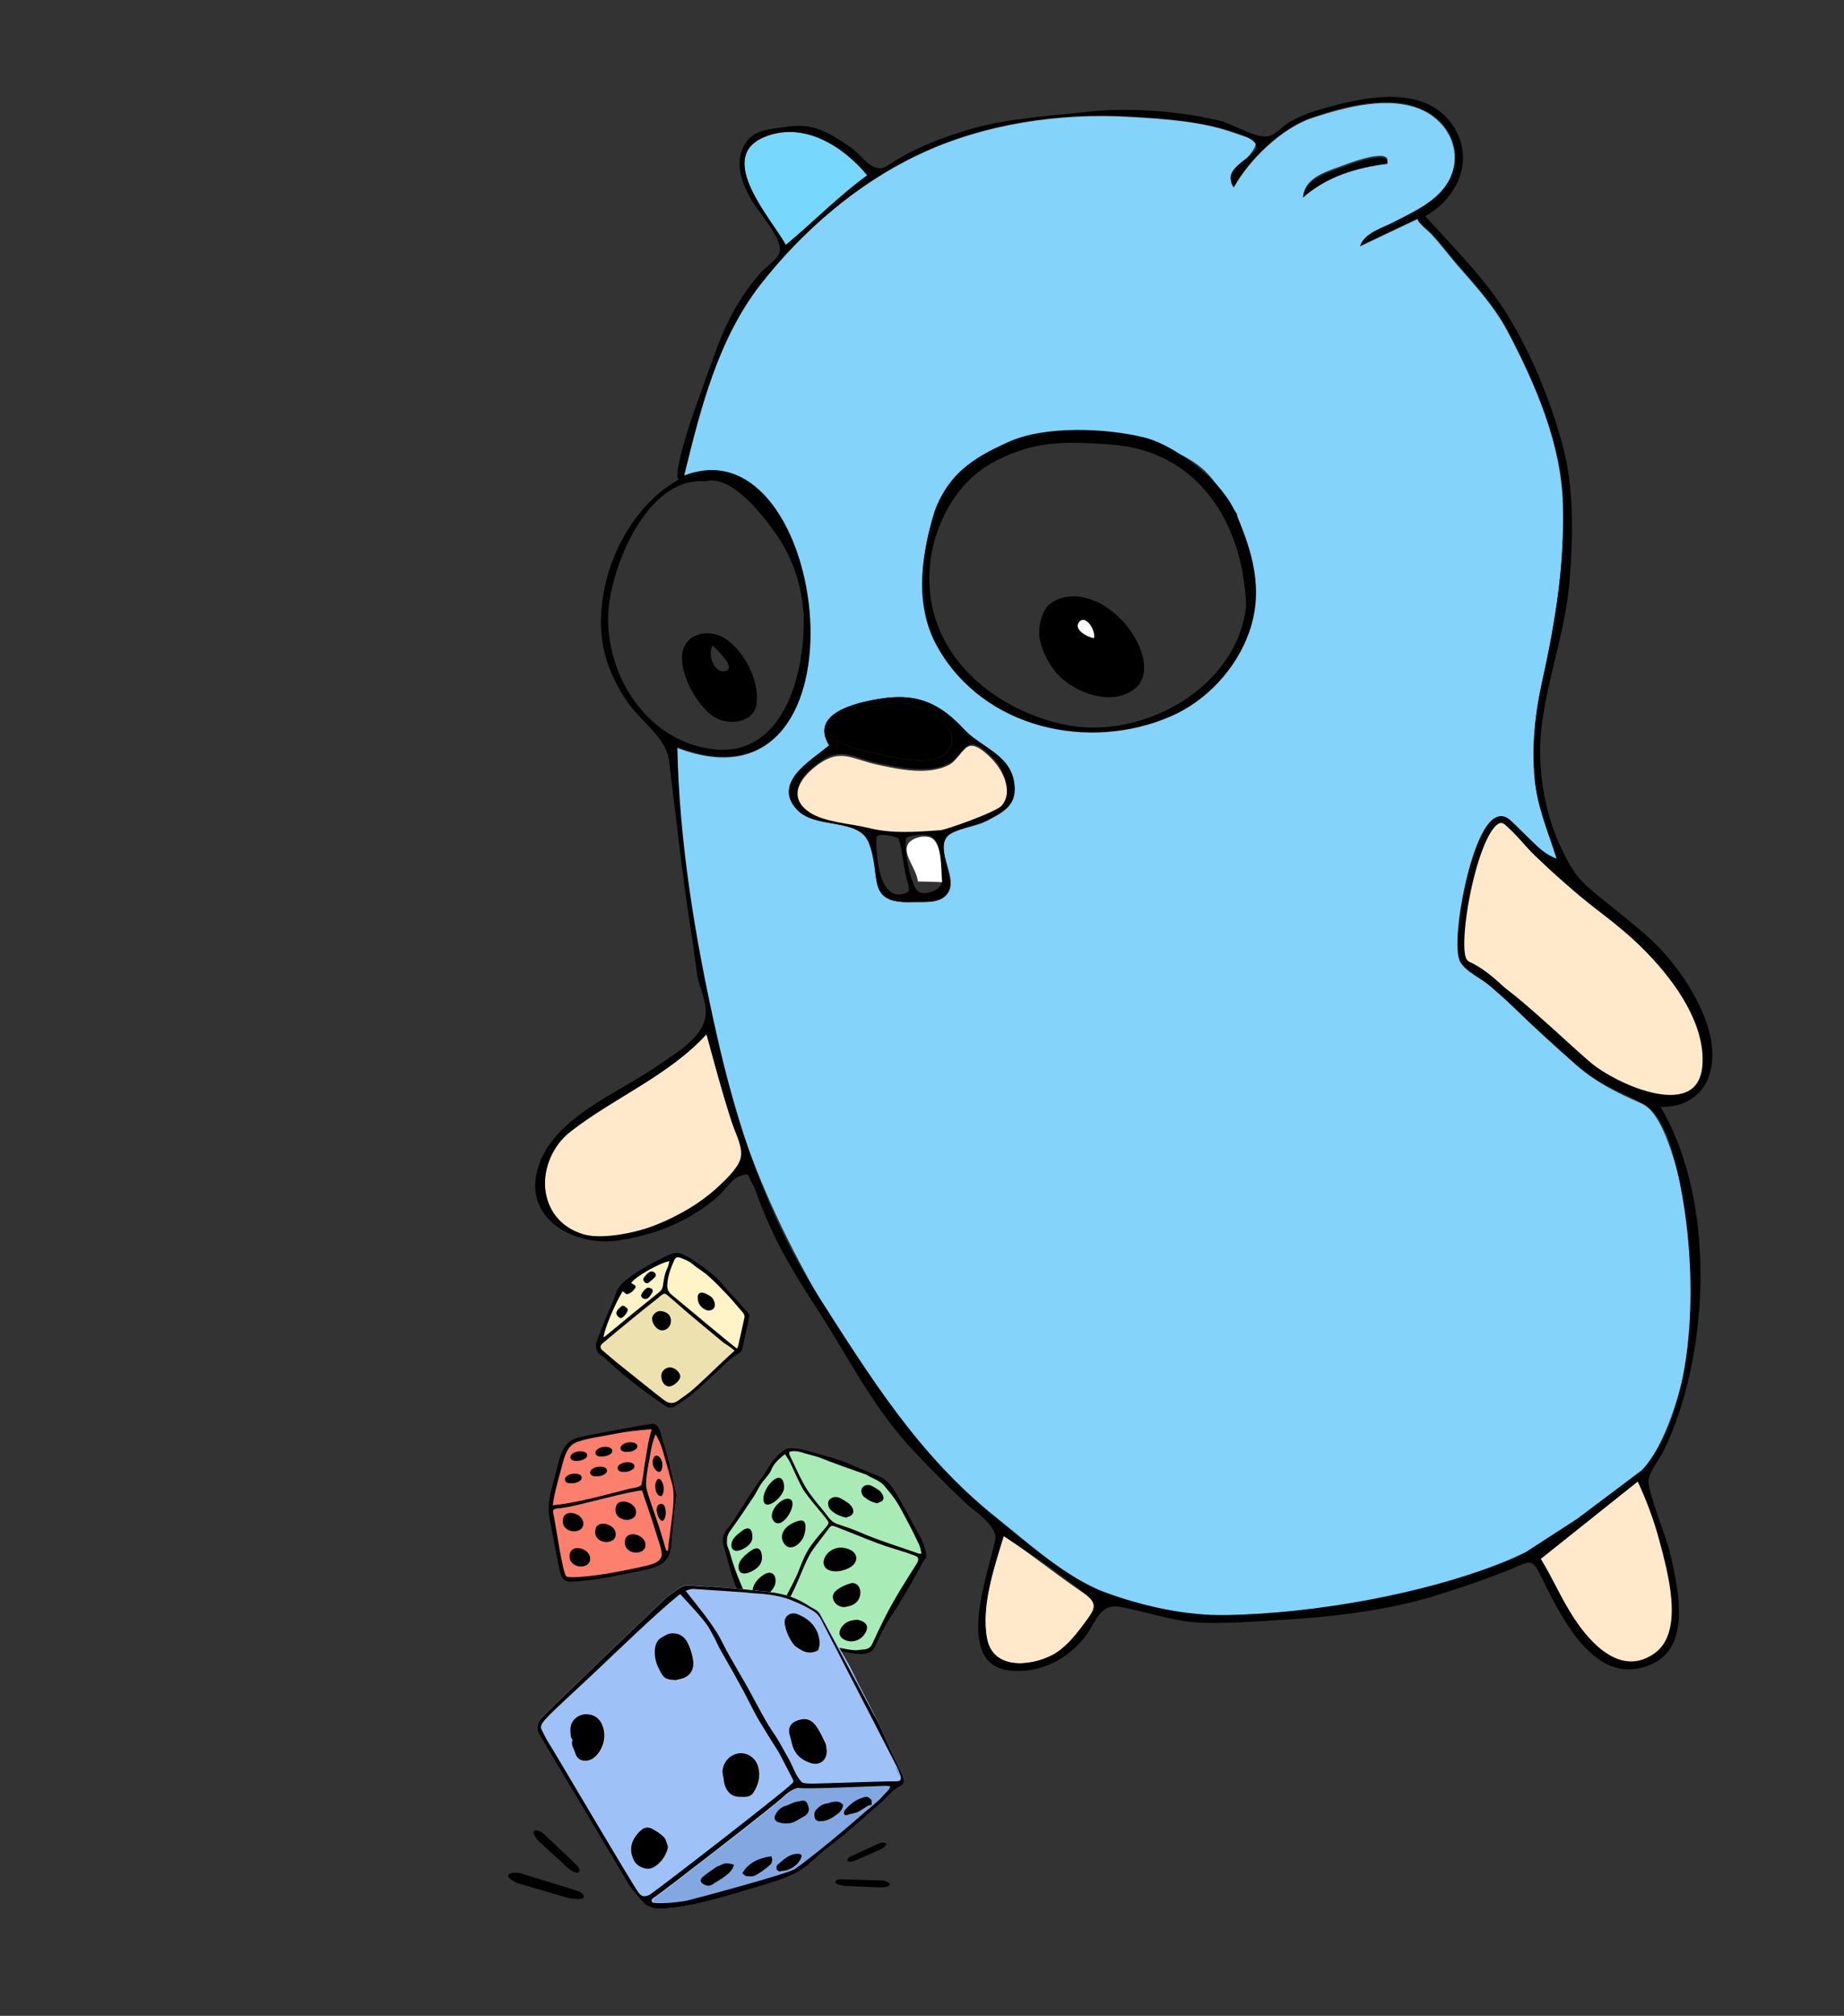 <?xml version="1.0" encoding="utf-8"?>
<!-- Generator: Adobe Illustrator 21.1.0, SVG Export Plug-In . SVG Version: 6.00 Build 0)  -->
<svg version="1.1" id="Layer_1" xmlns="http://www.w3.org/2000/svg" xmlns:xlink="http://www.w3.org/1999/xlink" x="0px" y="0px"
	 viewBox="0 0 1080.8 1181" style="enable-background:new 0 0 1080.8 1181;" xml:space="preserve">
<rect x="0" y="0" width="1080.8" height="1181" fill="#333333" stroke="none"/>
<style type="text/css">
	.st0{fill:#83D3FB;}
	.st1{fill:#FFE9CA;}
	.st2{fill:#78D7FC;}
	.st3{fill:#FFFFFF;}
	.st4{fill:#F4F4F4;}
	.st5{fill:#FFE9CA;stroke:#000000;stroke-width:4;stroke-miterlimit:10;}
	.st6{fill:#A8EBB7;}
	.st7{fill:#FD7F6E;}
	.st8{fill:#EDE1AF;}
	.st9{fill:#FEF4C8;}
	.st10{fill:#9EC2F8;}
	.st11{fill:#83A8E1;}
</style>
<path class="st0" d="M959.9,867c5.1,11.3,9.5,22.7,12.7,34.6c4.5,17,15,53-2.7,65.9c-19.4,14-37.3-5-47.6-20.9
	c-7.1-11-12.3-23.2-19.2-34.3 M894.2,909.8c-35,16.4-64.9,24-86,27.9c-4.2,0.7-25.4,5-68.8,9.3c-11.1,1.1-21.1,0.6-34.6-0.1
	c-13.6-0.6-25.9-4.3-39.2-7.4c-10.3-2.4-21.6-4.7-30.2-10.7c-12-8.3-23.7-15.8-35.4-24.5c-46.7-34.5-79.5-77.1-109.5-126.4
	c-29.1-47.9-52.2-96.2-66.2-150.9c-15.6-60.9-26.4-126-27.6-188.9c116.7,44.9,89.6-192.1,4-159.1c9.7-39.1,19.8-79.9,45-112.3
	c24.5-31.3,56.6-59,92.6-76C576.5,72.6,621,66,663.2,68.6c20,1.2,41.2,2.5,60.2,9.3c12.3,4.4,16.7,3.7,7.9,14.2
	c-4,4.7-13.6,10.9-8.2,17.8c9-16.2,28.2-34.9,46.1-40.8c19.4-6.4,45.7-13.5,65-4.3c18.1,8.8,24.6,30.1,11.6,46.3
	c-7.2,9-18.7,14.1-28.7,19.3c-6.8,3.5-17.3,6.3-20,14c11.2-5.4,22.5-10.7,33.7-16c0,2,6.4,7,8.3,9c5.2,5.7,9.9,11.9,14.9,17.8
	c10.9,12.5,21.7,24.1,29.5,38.8c16.4,31,31.5,65.9,32.5,101.3c1,35.7-4.3,69.3-12.1,103.9c-4,18.1-6.1,36-4.7,54.4
	c1.3,17.9,7.9,32.9,13.2,49.7C900,499.2,892.6,484,881,480c2.2,13.4,22.2,23.3,32,31.3c13.8,11.2,27.5,22.3,41,33.8
	c20.7,17.8,47,48.3,45.8,77.8c-1.6,38.5-54.1,14.2-69.3,1c-11.9-10.4-24.7-20.3-35.6-31.7c-9.5-10-27.4-25.1-38.4-30.1
	c6.9,7.6,22.7,20.2,31.2,28.6c11.3,11,22.9,21.5,34.7,32c12.6,11.1,23.1,16.4,38.1,23.1c3.7,1.7,11.6,3.6,20.8,34.1
	c16.5,54.5,9.6,105.2,9.6,105.2c-5.4,32-15.3,62.1-28.6,76.4C943.4,881.7,917,893.6,894.2,909.8z M725.1,301.1
	c-6.8-8.7-12.1-19.5-20.5-26.7c-8.6-7.3-21.2-12.5-32.1-15.3c-21.3-5.6-50.7-10.5-71.3-2c-21.3,8.8-46.7,19.7-53.9,44
	c-7.3,25-10.9,53.2,2.5,76.9c26.5,47.2,86.5,60.7,134.1,41.6c21.4-8.6,39.2-26.5,47.6-48.1C741.5,345.7,725.3,326.2,725.1,301.1z
	 M486,436.7c-10.9,9.1-33.1,21-19,37.3c10.5,12.1,36.3,4.8,42.2,19.5c7.8,19.4-2.2,35.8,25,35c7.4-0.3,18.7,1.4,22.3-6.9
	c3.8-9-8-23.6-1.3-31.5c3.7-4.3,16.6-5.8,22.2-8.7c8.4-4.3,17.4-8.3,17.3-19.1c-0.2-19.7-19.1-23.6-29.6-34.9
	c-12.9-14-25.8-21-45.8-18.5C507,410.4,473.2,416.2,486,436.7z M813.1,95c2.3-8.5-21.2,0.1-24,1.2c-9.4,3.7-23.9,6.7-25.3,18.6
	C777.4,102.4,795.1,97.1,813.1,95z"/>
<path class="st1" d="M414.1,605.9c4.7,17,9.1,34,14.6,50.8c2,6,6.9,14.5,5.8,20.9c-1,5.8-8.3,12.7-12.3,16.6
	c-10.4,10.2-24.6,18.2-38.1,23.6c-11,4.5-30.8,9-42.3,5.4c-27.4-8.4-29-42.8-8.9-59.1C358.6,643.2,391.4,630.7,414.1,605.9z"/>
<path class="st1" d="M588.3,899.9c15.9,10.4,30.5,22.5,46.4,33.1c8.5,5.7,8.2,7.9,2.5,16c-5.1,7.3-12,16-19.9,20.4
	c-12.2,6.6-34,8.9-38.3-7C573.8,943.3,582.7,918.1,588.3,899.9z"/>
<path class="st2" d="M460.6,143.5c-8.5-15.3-41.3-51-12.9-63.1c22.9-9.8,46.3,5,60.6,22.3C490.9,115.4,477.1,129.8,460.6,143.5z"/>
<path d="M725,302.1c8.8,20.9,16,43.4,7.1,68.4c-7.6,21.5-25.1,40.2-45.9,49.2c-47.8,20.8-109.8,7.3-136.7-40.6
	c-13.1-23.1-10-50.6-3-75c7.2-25.3,23-35.6,45.1-45.4c21.2-9.4,56.5-7.9,78.7-2.5c11.6,2.8,24.9,11.5,34.1,19.4
	C712.9,282.7,720.8,292,725,302.1z M730.4,355.2c-1.6-48.4-28-91.4-79.8-94.8c-12.2-0.8-24.7-1.7-36.8-0.1
	c-11.2,1.4-22.5,5.4-32.5,11c-19.9,11.1-32.3,33.3-35.7,55.4c-7.4,50.2,30.7,86.7,76.3,97.4C667.6,434.9,724.9,404,730.4,355.2z"/>
<path d="M486,436.7c-12.4-19.7,18.9-25.6,30.9-27.5c21.1-3.3,34.5,3.3,48.2,18.1c10.4,11.2,29.4,15.2,29.6,34.9
	c0.1,10.3-7.3,13.6-15.4,18.1c-6.3,3.5-20.3,5.2-24.2,9.8c-5.9,6.7,3.3,22.1,1.5,29.8c-2.5,10.3-14,8.3-22.5,8.6
	c-27.4,0.9-17.1-15.6-25-35c-5.8-14.1-29.8-8.1-40.8-18C451.3,459.7,474.8,445.9,486,436.7z M551.2,485.4c3.1-0.5,30.8-10.2,34-13.1
	c8.7-7.9,3.9-21-3.5-28.5c-2.6-2.7-8.9-8.7-13.1-7.6c-3.6,1-7.3,7.7-10.8,10.1c-11.5,7.6-30.6,3.4-43.1,0.8
	c-13.5-2.8-21.4-9.8-33.4-1.3c-9.4,6.6-20.7,17-8.3,27.8c8.2,7.1,23.5,7.2,33.6,9.8C521.7,487.2,535.6,486.4,551.2,485.4z
	 M532.8,412.3c-11.9-1.2-31.2,1.1-39.4,10.9c-10.9,13.2,9.6,15.8,19.6,18.2c10,2.4,35.8,8.7,43-1.8
	C564.9,426.4,542.6,414.6,532.8,412.3z M552.2,516c-0.8-6.1,0.2-22.6-6.3-25.9c-4.2-2.1-14-0.6-14.8,1.1c-1.3,4.6,1.5,20,3.4,24.1
	c1.5,3.3,1.9,9,9,7.8C547.7,522.3,552,520.1,552.2,516z M513.7,490.7c-0.5,7.5,0.9,39.3,17.4,32.4c3-1.2,1.3-4.2-0.1-9.8
	c-1.2-4.5-3-21.4-4.8-22.3C522.9,489.3,513.9,488,513.7,490.7z"/>
<path d="M813.1,96c-18,2.2-35.6,7.5-49.4,19.8c1.4-11.9,15.9-14.8,25.3-18.6C791.9,96,815.3,87.5,813.1,96z"/>
<path d="M443.6,411.1c-0.8,13.1-17.6,14.4-26,8.3c-9.3-6.6-19.4-24.7-17.7-36.5c1.9-13,17.4-14.9,26.6-7.8
	C436.9,383.1,444.5,398.1,443.6,411.1z M417.9,378.2c-3.7,4.6,0.7,16.7,7.2,14.9C432,391.3,420.1,380.9,417.9,378.2z"/>
<path class="st1" d="M551.2,486.4c-14.6,1-28.1,2.2-42.4-1.4c-10.1-2.5-25.7-3.2-34.5-9.2c-13.5-9.3-4.4-20.9,5.1-27.8
	c13.5-9.8,19.8-3.2,35.2,0.1c12.5,2.7,29.3,6.3,41.5,0.1c4.7-2.4,7.5-8.8,11.3-10.8c4.2-2.1,10.1,3.5,12.8,6.1
	c6.9,6.4,14.2,19.8,7,28.4C583.9,475.8,554.3,486.2,551.2,486.4z"/>
<path d="M532.8,412.3c10.1,2.3,31.8,14,23.1,27.2c-6.9,10.6-33.2,4.2-43,1.8c-9.8-2.3-30.7-5-19.6-18.2
	C501.6,413.5,520.8,411.1,532.8,412.3z"/>
<path class="st3" d="M538,516.4c-0.9-7.6-8.7-15.4-6.1-21.3c1.8-4.2,9.9-6.3,14-4.2c6.7,3.7,5.5,19.5,6.3,25.9"/>
<path d="M617.6,352.3c8.3-4.4,16.2-3.4,24.4-0.1c6.6,2.7,12.9,8,17.5,13.3c8.9,10.4,18.1,30.7,3.3,39.6
	c-13.8,8.4-35.5-0.2-44.7-12.2c-4.1-5.2-7.9-12.9-8.9-19.5C608.7,369.2,609.3,356.8,617.6,352.3z M641.2,373.8
	c1.1-3.6-4.6-14-8.6-9.5C628.7,368.9,637.8,373.6,641.2,373.8z"/>
<path class="st4" d="M452.1,956.1c2.5,1.4,28.9,7.9,44.3,10.6c6.3,1.2,7,0.3,9.5,0.2c2.3-0.1,4.1-0.8,5.2-2.8
	c0.8-1.5,5.4-12.2,11.6-23.4c6.7-12,15-24.3,15.3-25.2c0.6-2,0.3-2.8-1.7-3.6c-1.5-0.6-3.1-1.1-4.7-1.7c-5.7-1.9-11.4-3.4-16.9-5.5
	c-8.3-3.1-16.3-6.5-24.6-9.7c-2.5-0.9-2.9-0.9-4.4,1.2c-1.5,1.9-2.9,3.9-4.4,5.8c-2.6,3.5-5.4,6.8-7.2,10.4c-3,5.8-5.2,12.1-8,18
	c-2.5,5.4-5.3,10.6-8.1,15.8C456.3,949.6,454.2,952.6,452.1,956.1z"/>
<path class="st3" d="M641.2,373.8c-3.2-0.2-12.5-4.9-8.6-9.5C636.7,359.8,642.4,370,641.2,373.8z"/>
<path class="st1" d="M962.2,865c3.5,8.6,10.4,31.6,11.9,37.3c5,18.1,16.3,56.3-2.8,69.9c-21,14.8-40.4-5.4-51.5-22.3
	c-8.9-13.5-11.1-19.3-20.8-36.5c-0.9-1.9,3.7-7.1,18.3-16.5C939.9,880.3,952.5,871.9,962.2,865z"/>
<path class="st5" d="M883.5,481.7c7.1,6.2,12.2,13,17.2,17.8c1.5,1.4,6.1,5.9,12.4,11.6c22.9,20.5,25.3,20.4,41,33.8
	c20.7,17.8,47,48.3,45.8,77.8c-1.6,38.5-54.1,14.2-69.3,1c-8.6-7.5-12.8-11.4-21.6-19.4c-7.6-6.8-11.4-10.1-13.9-12.3
	c-23.7-20.7-32.2-22-37.1-28.8C850.7,553.5,867.4,467.6,883.5,481.7z"/>
<path d="M835.4,126.7c17.1,19,35.7,37.1,49,59.2c13.8,22.9,24.1,48.3,31.2,74c7.2,26,6.5,54.3,4.3,80.9c-2.3,27.8-12,53.9-15.9,81.3
	c-3.6,24.7,0.4,52.6,11.2,75c5.4,11.2,8.6,16.9,18,24.8c11.5,9.6,23.7,18.7,34.7,28.8c15.2,14.1,30.8,37.3,34.8,57.6
	c4.2,22-5.6,40.5-29.4,40.2c29.7,50.4,28.8,126.5,10.3,180.7c-2.5,7.4-5.5,14.8-9.1,21.8c-2.6,5.2-7.7,10.7-8.3,16.5
	c-0.7,5.7,10.9,34.5,12.6,42c5.3,23.4,14.5,62.1-19.2,68.1c-28.5,5.1-46.6-34.4-56.7-54.7c-5.2-10.5-6.5-8-16.8-3.8
	c-15.1,6.1-31,11.5-46.6,16.3c-28.8,8.6-61,12.1-90.9,13.8c-14.6,0.9-29.5,2-44.1,1.5c-16.7-0.6-31.8-6.4-48.1-9.3
	c-12.5-2.3-14.3,10.3-21.5,18.9c-10.5,12.4-25.6,19.9-42.2,18.5c-34.4-2.8-13.3-57-9.3-77.1c1-8.2-13.5-17.4-16.9-20.6
	c-11.8-11.3-23.5-22.8-34.4-34.8c-21.5-23.9-35.5-52.1-52.9-79c-9.1-14.1-17.8-27.8-25.1-42.8c-3.1-6.4-5.9-12.9-8.5-19.5
	c-1.6-3.7-2.6-8.2-4.7-11.7c-3.2-5.2-1.1-6.4-7.4-4.2c-4.4,1.5-8.6,8-11.8,11c-4.5,4.3-9.7,7.9-14.9,11.1
	c-13.9,8.5-28.3,13-44.3,15.5c-24.3,3.9-55.4-11.5-47.6-41.1c8-30.6,47.7-45.1,71.1-61.6c10.7-7.6,28.1-16.7,27.7-32.1
	c-0.2-6.6-4-14.2-5.1-20.9c-1.2-8.5-2.2-17.1-3.6-25.5c-5.2-33.3-8.7-66.6-12.9-100.1c-1.7-13.2-16.3-22.5-24.1-33.8
	c-9.8-14.3-15.6-28.9-15.8-46.5c-0.2-33.3,18.2-70.4,48.3-85.6c-8.7,8.7,1.5-24.4,4.5-33.2c4.5-12.8,9-25.6,13.7-38.5
	c4.2-11.4,8.9-22.4,15.6-32.7c3.4-5.3,7.2-10.4,11.4-15.2c2.8-3.2,10.3-8,11.3-12.4c1.7-7.8-12.6-23.5-16.4-30
	c-5.7-9.9-10.5-22-4.1-32.9c5.3-8.9,14.3-8.7,23.5-10.2c16.4-2.7,25.2,2.8,38.7,12c4.3,2.9,8.5,8.9,12.7,11
	c6.1,3.2,8.7-0.6,14.7-4.1c11.2-6.6,23-11.4,35.3-15.4c24.7-8.3,49.4-9.5,75-12.3c25.2-2.8,53.4-0.7,78.1,5
	c8.1,1.9,21.9,11,29.5,9.1c3.6-0.9,8.4-6.2,12-8.3c6-3.5,12.2-5.7,18.9-7.6c22.3-6.5,55.9-14.2,73.6,5.8
	C865.4,89.1,857,114.3,835.4,126.7z M903.1,913.3c6.9,11.2,12,23.3,19.2,34.3c10.2,15.8,28.2,34.9,47.6,20.9
	c17.8-12.8,7.2-48.7,2.7-65.9c-3.2-11.9-7.5-23.5-12.7-34.6 M962.5,861.2c0.3-0.4,0.8-0.9,1.1-1.2c3.3-3.8,6.2-8.1,8.8-12.7
	c23.3-41.8,22.4-116.5,9.1-167.7c-3-11.5-8-27.8-19.2-33.5c-14.1-7.2-25.3-10.8-37.8-21.8c-11.8-10.4-23.5-20.9-34.8-31.9
	c-6.3-6.1-12.6-12.1-19.7-17.5c-5.1-4-11.2-6.8-13.6-13c12.8,2.8,27.8,18.8,36.9,28.3c11,11.5,23.4,21.3,35.4,31.9
	c15,13.3,69.5,40.5,71.1,0.5c1.1-28.3-23.7-58.7-43.7-76.1c-13.4-11.5-27.1-22.8-41-33.9c-10.2-8.2-27.2-22.7-34.1-32.9
	c11.6,4.1,18.9,19.2,31.5,23.4c-5-15.8-11.5-30.1-12.9-46.8c-1.6-18.5-0.1-36.6,3.8-54.7c7.9-35.7,13.8-69.9,12.8-106.7
	c-0.9-34.6-15.6-68.3-31.2-98.8c-7.8-15-18-26.9-29.1-39.5c-5.7-6.4-10.9-13.4-16.6-19.7c-2.1-2.4-8.3-6.5-8.3-9
	c-11.2,5.4-22.5,10.7-33.7,16c2.6-7.6,13.1-10.4,20-14c10-5.2,21.4-10.3,28.7-19.3c13-16.1,6.7-37.5-11.6-46.3
	c-19.4-9.3-45.7-2.2-65,4.3c-17.8,5.9-37.2,24.4-46.1,40.8c-11.7-15,31.9-20.5,2.9-31c-20-7.3-41.6-8.9-62.7-10.2
	c-42.2-2.6-86.7,4.1-124.9,22.1c-35.9,17-68.2,44.8-92.6,76c-25.3,32.4-35.4,73.2-45,112.3c85.5-33.2,112.7,203.9-4,159.1
	c1.1,56.1,10.6,113.1,22.9,167.7c11.8,52.8,29.3,106.5,58.7,152.3c31.1,48.5,59.2,94.4,104.7,130.9c19,15.2,41.8,35.9,64.4,44.3
	c22.1,8.1,47.6,13.8,71.3,13.3c53.1-1,115.5-12.8,158.9-29.7c6-2.3,11.5-4.7,16.6-7.3l29.8-19.3L962.5,861.2z M413.2,282
	c-34.7-2.9-56.7,53.1-56.8,80.2c-0.1,36.5,24.7,72.8,62.2,76.8c39.8,4.3,52.7-42.5,52.5-75.1c-0.1-17.5-5.7-35.9-15.8-50.4
	C447.8,302.8,429,277.6,413.2,282z M414.1,605.9c-22.1,24.2-53.7,37-79.4,56.8c-20.9,16.1-22,51.6,7.1,60.4
	c10.4,3.2,29.8-0.7,40-4.4c13.6-4.9,28.3-13.3,38.8-23.1c4.3-4,11.8-10.8,13.4-16.7c1.7-6.3-2.4-13.6-4.4-19.6
	C423.7,641.6,419,623.7,414.1,605.9z M588.3,899.9c-5.5,18-13.3,40.9-9.8,59.9c3.3,18.2,24.9,17,38.7,9.6
	c7.3-3.9,13.8-12.1,18.6-18.7c5.3-7.1,8.1-10.5,0.9-16.3C621.6,922.2,604.6,910.6,588.3,899.9z M460.6,143.5
	c16.5-13.7,30.3-28.1,47.7-40.8c-14.3-17.3-37.7-32-60.6-22.3C419.3,92.4,452.1,128.1,460.6,143.5z"/>
<g>
	<path class="st6" d="M542.5,913.1c-1.3,1.9-2.4,3.1-3.1,4.7c-2.3,4.9-14.3,25.2-16.8,28.8c-1.9,2.7-3.4,5.7-5.1,8.7
		c-1.5,2.9-2.9,5.9-4.2,8.8c-1.7,4-5,5.1-8.9,5c-2,0-14.2-1.9-24.1-4c-12.8-2.7-24.2-5.8-27-6.5c-1.2-0.3-4.8-1.3-6.1-1.7
		c-5-1.8-6.8-6.9-15-27c-2.9-7.2-4.6-14.9-6.8-22.3c-1.2-4.1-1.2-7.6,1.7-11.1c2.8-3.4,5.2-7.3,7.6-11c2.5-3.9,4.8-7.7,7.3-11.4
		c1.9-3,4.2-5.9,6.1-8.7c0.7-1.1,1.5-2.3,2.2-3.6c2.6-4.6,6-8.6,10.5-11.4c1.5-0.8,3.6-0.8,5.4-0.6c2,0,4,0.5,6.1,1.1
		c9.5,2.8,19.2,4.7,28.2,9c4.5,2.1,9.2,3.7,13.8,5.6c4.6,1.8,7.7,5.2,10.1,9.3c4.9,8.5,9.7,17.1,14.4,25.9
		C540.9,904.6,542.3,909.2,542.5,913.1z"/>
	<path d="M543,912.5c-1.4,1.9-2.4,3.2-3.2,4.8c-2.3,4.9-14.4,25.5-17,29.1c-2,2.7-3.5,5.8-5.2,8.8c-1.5,2.9-2.9,5.9-4.3,8.9
		c-1.7,4.1-5.1,5.2-9,5.1c-2.1,0-14.3-1.9-24.4-4c-13-2.7-24.5-5.9-27.3-6.6c-1.2-0.3-4.8-1.3-6.1-1.7c-5.1-1.9-6.9-7-15.1-27.3
		c-2.9-7.2-4.7-15-6.9-22.6c-1.2-4.1-1.2-7.6,1.7-11.2c2.9-3.5,5.3-7.4,7.7-11.1c2.6-3.9,4.8-7.8,7.4-11.6c2-3,4.2-5.9,6.2-8.8
		c0.8-1.2,1.5-2.3,2.3-3.6c2.6-4.6,6-8.7,10.6-11.5c1.5-0.8,3.7-0.8,5.4-0.6c2.1,0,4.1,0.5,6.1,1.1c9.6,2.8,19.4,4.8,28.5,9.1
		c4.5,2.1,9.3,3.7,14,5.7c4.7,1.9,7.8,5.3,10.2,9.4c5,8.6,9.8,17.3,14.6,26.2C541.4,903.9,542.8,908.5,543,912.5z M452,955.6
		c2.5,1.4,28.9,7.9,44.3,10.6c6.3,1.2,7,0.3,9.5,0.2c2.3-0.1,4.1-0.8,5.2-2.8c0.8-1.5,5.4-12.2,11.6-23.4c6.7-12,15-24.3,15.3-25.2
		c0.6-2,0.3-2.8-1.7-3.6c-1.5-0.6-3.1-1.1-4.7-1.7c-5.7-1.9-11.4-3.4-16.9-5.5c-8.3-3.1-16.3-6.5-24.6-9.7c-2.5-0.9-2.9-0.9-4.4,1.2
		c-1.5,1.9-2.9,3.9-4.4,5.8c-2.6,3.5-5.4,6.8-7.2,10.4c-3,5.8-5.2,12.1-8,18c-2.5,5.4-5.3,10.6-8.1,15.8
		C456.2,949.1,454.1,952.1,452,955.6z M427.6,909.1c0.4,1.3,2,7.8,5.7,16.7c4.6,11.4,11.7,25.6,14.1,28.3c0.3,0.3,0.7,0.5,1.2,0.9
		c2.4-1.3,3.1-3.5,4.2-5.2c2.7-4.6,5.9-9,7.6-14.2c0.2-0.6,0.8-1.2,1.1-1.7c2.3-4.6,4.9-9.1,6.7-13.8c2-5.1,3.9-10,7-14.4
		c2.7-3.8,5.7-7.2,8.7-10.7c2.1-2.6,2.3-2.7,0.3-5.3c-3.1-4-6.4-7.7-9.6-11.8c-1.7-2.2-3.6-4.5-4.8-7c-2.5-4.7-4.6-9.8-6.9-14.5
		c-0.7-1.5-1.8-2.8-2.8-4.5c-3.6,2.9-6.6,5.4-8.1,9.4c-0.6,1.5-1.7,2.8-2.7,4c-1.1,1.4-2.2,2.6-3.3,4.2c-1.5,2.3-2.6,4.8-4.1,7.1
		c-4.7,7.1-9.5,14.2-14.5,21.1c-0.8,1.3-1.5,3.3-1.3,5.8C425.9,905.6,426.8,906.6,427.6,909.1z M507.9,864
		c-12.2-4.3-21.5-7.6-26.8-9.8c-3.9-1.5-8-2.2-11.9-3.5c-2.2-0.6-4.2-0.8-6.6-0.1c0,0.6,0,1.2,0.1,1.6c2.7,5.6,5.2,11.4,8.2,16.9
		c1.6,3,3.4,5.6,5.4,8.2c3,4,6.4,7.7,9.4,11.8c1.3,1.6,2.6,2.8,4.6,3.6c4.2,1.5,8.6,2.8,12.7,4.6c11.6,5.1,23.7,8.7,35.5,12.9
		c0.3,0.2,0.6,0,1.6,0c-0.5-2.1-0.7-3.8-1.4-5.3c-2.5-5.3-5.2-10.7-8-15.8c-3.7-7.1-4.4-8.1-6.2-10.8c-2.1-3.1-4.3-5.4-5.6-7.1
		C515.9,867.2,511.5,866.4,507.9,864z"/>
	<path d="M489.8,920.6c-12-0.2-7.2-13.6,2.8-13.9c3.4-0.1,9.3,1.7,9.3,6.3C501.7,918.4,493.4,920.7,489.8,920.6z"/>
	<path d="M502.8,949c4.8,1.1,7.4,3.8,3.5,9c-2.3,3-6.4,4.3-9.7,3.3c-4.5-1.3-6.1-4.7-2.8-8.7C496.4,949.6,499.3,949.1,502.8,949z"/>
	<path d="M495.1,941.5c-2.8,0.4-7.4-2.3-6.9-6.6c0.5-3.8,7.8-6.6,10.4-7.3c4.1-1.1,7.1,3.8,5,8.7C502,940.1,498.2,941,495.1,941.5z"
		/>
	<path d="M459.2,903.7c-1.7-3.1-0.9-6.3,1.9-9c1.3-1.4,7.6-5,9.7-3.6c2.5,1.5,0.9,7.8,0,9.7C467.8,906.4,462,908.9,459.2,903.7z"/>
	<path d="M441.1,931.7c0.4-3.8,3.2-7,6.5-9.1c4.2-2.8,7.6-0.4,6.9,4.7C453.5,934,440.1,942.2,441.1,931.7z"/>
	<path d="M459.6,870.9c0.5,6.2-12.9,16.4-12.1,6.4C448,870.3,458.8,859.2,459.6,870.9z"/>
	<path d="M446.6,912.3c0.2,4.1-2.9,7-6.9,8.7c-3.8,1.7-7.1,1-6.8-3.5c0.2-3.4,3.6-6.2,6-8.1C443.5,905.6,446.4,906.6,446.6,912.3z"
		/>
	<path d="M463.4,878.5c4.3,2.9-4.9,18.2-9.8,12.8C448.9,886.1,459,875.8,463.4,878.5z"/>
	<path d="M496,889.1c-3.5-0.7-6.3-2-8.7-4.1c-1.9-1.6-2.4-4.3-1.5-5.9c1.1-1.7,3.7-2.7,6.2-1.6c1.9,0.9,3.8,2.1,5.5,3.3
		c0.7,0.5,1.1,1.3,1.7,1.9c1,1.5,1.4,3.3,0.3,4.5C498.8,888.3,497.2,888.5,496,889.1z"/>
	<path d="M441,900c0.2,3.7-2.6,6.2-6.2,7.8c-3.4,1.5-6.3,0.9-6.1-3.1c0.2-3.1,3.2-5.5,5.4-7.2C438.1,894.1,440.8,894.9,441,900z"/>
	<path d="M514.2,880.7c-3.1-0.5-5.5-1.9-7.7-3.7c-1.7-1.4-2.1-3.7-1.2-5.2c0.9-1.6,3.3-2.3,5.3-1.4c1.7,0.8,3.3,1.8,4.9,2.9
		c0.6,0.5,1,1.2,1.4,1.8c0.9,1.2,1.3,2.8,0.4,4C516.7,879.8,515.2,880.1,514.2,880.7z"/>
	<g>
		<path class="st7" d="M396.5,875.9c-1.2,9.4-2.1,18.7-2.9,28.1c-0.6,9.1-5,12.7-13.9,14.8c-4.2,0.9-22.8,4.8-28.1,5.5
			c-4.9,0.6-10,1.2-15.1,1.6c-5.2,0.5-6.8-2-7.8-7c-1.8-9.7-3.8-19.5-5.7-29.1c-2-9.7,1.4-18.2,3.7-27.7c2.2-8.8,3.5-17.6,13.4-19.9
			c4.5-1.1,40.7-7.9,42.6-7.7c3.9,0.2,4.5,5.9,5.5,8.9C392,854.1,394.4,864.9,396.5,875.9z"/>
		<path d="M396.5,876c-1.2,9.5-2.1,18.9-2.9,28.4c-0.6,9.2-5.1,12.8-14.1,15c-4.3,0.9-23.1,4.8-28.4,5.6c-5,0.6-10.1,1.3-15.3,1.6
			c-5.3,0.5-6.8-2-7.9-7c-1.9-9.9-3.9-19.7-5.7-29.4c-2-9.9,1.4-18.4,3.8-28.1c2.2-8.9,3.6-17.8,13.6-20.1c4.6-1.1,41.2-8,43.1-7.8
			c4,0.2,4.6,6,5.5,9C391.9,853.9,394.3,864.8,396.5,876z M389.6,853.9c-1.4-5.2-2.5-9-5.4-13.6c-1.7,4.1-2.5,7.7-3.3,13
			c-0.8,4.8-2.8,13.3-2.1,18.1c0.4,3.1,4.4,13.9,7.2,22.3c2.6,8.1,4.1,13.7,4.3,14.2c1.4,2.7,1.4-1.9,1.5-2.6
			c0.7-5.7,2.4-17.4,2.8-23.2c0-1.3,0.7-8-0.6-12.5 M376.3,873.2c-7.5,0.3-38.1,9.2-46.5,10.2c-5.7,0.8-6.3-0.1-5.1,5.2
			c0.8,3.8,5.1,33.1,7.2,34.9c1.3,1.1,10.1,0.5,23-1.4c7.9-1.3,21-4,24.1-4.8c3.2-0.8,8.5-2.3,8.8-6.1c0.2-3.7-2-8.7-3-12.2
			C382.2,890.3,379.2,881.8,376.3,873.2z M382,837.3c-7.3,0.6-14.7,1.3-21.9,2.8c-7.2,1.5-14.8,2.2-21.8,4.7
			c-6.2,2.2-7.5,8.9-9.2,15.1c-1.9,7.1-4.2,14.7-5.1,22c15.6-1.6,30.3-6.1,45.5-9.8c1.5-0.4,3.7-0.5,5-1.2c1.9-1,1.3-0.6,1.8-3
			c0.8-3.1,1-6.4,1.5-9.5C379.1,851,379.8,844.4,382,837.3z"/>
		<path d="M388.2,857.4c0.3,7.6-4.1,5-5.4,1.2c-0.8-2.2,0.3-5.4,1.4-5.7C386.8,852.3,388.2,856.3,388.2,857.4z"/>
		<path d="M384.9,884.8c-0.2-3.1,1.8-4.1,3.4-3.6c1.7,0.5,2.1,4.7,1.9,5.8c-0.2,1.3-0.7,4.5-2.4,3.9
			C386.1,890.3,385,886.7,384.9,884.8z"/>
		<path d="M333.9,911.2c0.3-7.2,12-4.3,12,1.9C346.1,920,333,919.1,333.9,911.2z"/>
		<path d="M349.1,864.9c-0.3,0-1.2,0-1.8-0.3c-1.6-0.6-1.9-2.5-0.5-3.7c1.9-1.7,5.6-2.2,7.9-1c1.3,0.8,1.4,2.2,0.4,3.2
			C353.3,864.6,351.4,865,349.1,864.9z"/>
		<path d="M384.3,868.8c1.4-4.8,4-1.5,4.6,2c0.5,2.6-0.6,5.6-1.3,5.7C385.3,876.8,383.3,872.6,384.3,868.8z"/>
		<path d="M334.3,869c-0.3,0-1.2,0-1.8-0.3c-1.6-0.6-1.9-2.5-0.5-3.7c1.9-1.7,5.6-2.2,7.9-1c1.3,0.8,1.4,2.2,0.4,3.2
			C338.6,868.7,336.7,869.1,334.3,869z"/>
		<path d="M337.5,855.9c-0.3,0-1.2,0-1.8-0.3c-1.6-0.6-1.9-2.5-0.5-3.7c1.9-1.7,5.6-2.2,7.9-1c1.3,0.8,1.4,2.2,0.4,3.2
			C341.8,855.5,339.9,855.9,337.5,855.9z"/>
		<path d="M352.2,853.3c-0.3,0-1.2,0-1.8-0.3c-1.6-0.6-1.9-2.5-0.5-3.7c1.9-1.7,5.6-2.2,7.9-1c1.3,0.8,1.4,2.2,0.4,3.2
			C356.5,852.9,354.6,853.3,352.2,853.3z"/>
		<path d="M366.9,850.6c-0.3,0-1.2,0-1.8-0.3c-1.6-0.6-1.9-2.5-0.5-3.7c1.9-1.7,5.6-2.2,7.9-1c1.3,0.8,1.4,2.2,0.4,3.2
			C371.2,850.3,369.3,850.7,366.9,850.6z"/>
		<path d="M365.2,862.3c-0.3,0-1.2,0-1.8-0.3c-1.6-0.6-1.9-2.5-0.5-3.7c1.9-1.7,5.6-2.2,7.9-1c1.3,0.8,1.4,2.2,0.4,3.2
			C369.5,862,367.6,862.4,365.2,862.3z"/>
		<path d="M329.9,890.6c0.3-7.2,12-4.3,12,1.9C342.1,899.4,329,898.5,329.9,890.6z"/>
		<path d="M348.9,896.9c0.3-7.2,12-4.3,12,1.9C361,905.6,348,904.8,348.9,896.9z"/>
		<path d="M360.8,883.9c0.3-7.2,12-4.3,12,1.9C373,892.7,359.9,891.8,360.8,883.9z"/>
		<path d="M366.3,903.1c0.3-7.2,12-4.3,12,1.9C378.5,911.8,365.4,911,366.3,903.1z"/>
	</g>
	<g>
		<path class="st8" d="M361,797.8c4.5,3.6,26.4,21.3,29,23c2.3,1.5,4.8,1.7,7.2,0.1c3.3-2.3,6.7-4.7,9.7-7.3
			c5.5-4.9,10.7-10,16.1-15.1c2.4-2.3,4.9-4.6,7.8-7.2c-1.2-0.9-1.7-1.5-2.5-2c-1.4-1.1-3.2-2-4.6-3.2c-7.2-6-14.6-12-21.8-18.2
			c-3.3-2.9-6.6-5.8-9.9-8.5c-2.3-2-2.5-1.8-4.8-0.2c-0.6,0.4-1,0.9-1.5,1.3c-4.9,3.9-9.8,7.7-14.6,11.7c-6,4.9-12.1,9.9-18,14.9
			c-1.6,1.4-1.4,3,0.4,4.4"/>
		<path d="M439.3,770.5c-0.7,3.4-1.1,6-1.8,8.6c-0.8,3.6-1.6,7.3-2.4,10.9c-0.3,1.5-0.9,2.2-2.4,3c-2.5,1.4-4.8,3.4-7,5.4
			c-6.4,5.9-12.7,12.1-19.4,17.9c-3.1,2.7-6.7,4.8-10.3,7.3c-1.9,1.4-4.1,1.4-6.2,0c-1.9-1.4-12.6-8.6-22.1-16.4
			c-7.4-5.9-14.1-12.7-16.1-13.7c-1.7-0.8-2.8-4.5-2.1-6.8c1.9-5.4,4-10.6,6.2-16c1.7-4.2,4-8.4,5.2-12.8c1.3-4.1,4.1-6.5,7.2-8.9
			c7.1-5.4,15.1-9.5,23.3-13.5c3.4-1.7,6.2-2.1,9.4-0.3c1.2,0.6,2.5,1.1,3.5,1.8c7.2,4.8,14.5,9.5,20,16.4c4.2,4.9,8.7,9.6,13,14.5
			C438.4,768.8,439,769.9,439.3,770.5z M360.8,797.8c4.5,3.6,26.4,21.3,29,23c2.3,1.5,4.8,1.7,7.2,0.1c3.3-2.3,6.7-4.7,9.7-7.3
			c5.5-4.9,10.7-10,16.1-15.1c2.4-2.3,4.9-4.6,7.8-7.2c-1.2-0.9-1.7-1.5-2.5-2c-1.4-1.1-3.2-2-4.6-3.2c-7.2-6-14.6-12-21.8-18.2
			c-3.3-2.9-6.6-5.8-9.9-8.6c-2.3-2-2.5-1.8-4.8-0.2c-0.6,0.4-1,0.9-1.5,1.3c-4.9,3.9-9.8,7.7-14.6,11.7c-6,4.9-12.1,9.9-18,14.9
			c-1.6,1.4-1.4,3,0.4,4.4 M431.9,790.1c0.5-1,0.8-1.5,0.9-1.7c1.1-5.3,2.4-10.5,3.5-15.8c0.3-1.6-0.2-2.8-1.2-3.8
			c-2.9-3.3-5.6-6.7-8.6-9.8c-3.6-3.9-7.3-7.6-11.2-11.1c-2.9-2.5-6.4-4.5-9.4-7.1c-2.2-1.8-4.8-2.7-7.3-3.7
			c-1.5-0.6-2.6-0.2-3.2,1.3c-2.1,4.6-4.1,9.4-4.2,14.7c-0.1,2.6,0.9,4.3,2.8,5.9c4.9,4.1,9.8,8.1,14.7,12.2
			c4.5,3.8,8.9,7.4,13.4,11.1C425.1,784.7,428.3,787.2,431.9,790.1z M392.3,738.9c-5.6,0.9-20.6,9.6-22.4,12.7
			c0.3,0.2,0.7,0.3,1,0.6c1.9,1.1,2,1.7,0.7,3.2c-1.2,1.4-2.4,2.4-4.5,2.8c-0.7-0.6-1.4-1.2-2.2-1.8c-4.7,7.7-11,22.8-11.2,27
			c1-0.9,1.9-1.4,2.7-2.1c4.8-3.9,9.4-7.9,14.2-11.7c5.2-4.3,10.3-8.4,15.6-12.6c1.3-1.1,2.1-2.4,2.3-4.2c0.5-3.7,1.2-7.2,2.8-10.5
			C391.8,741.4,391.8,740.3,392.3,738.9z"/>
		<path class="st9" d="M431.9,790.1c-3.6-2.9-6.8-5.4-9.9-8.1c-4.5-3.6-8.9-7.4-13.4-11.1c-4.9-4.1-9.8-8.1-14.7-12.2
			c-1.9-1.5-3-3.3-2.8-5.9c0.3-5.3,2.1-10.1,4.2-14.7c0.6-1.5,1.8-1.7,3.2-1.3c2.6,0.9,5.1,1.9,7.3,3.7c3,2.6,6.5,4.4,9.4,7.1
			c3.9,3.4,7.6,7.3,11.2,11.1c3,3.1,5.7,6.6,8.6,9.8c1,1.2,1.7,2.2,1.2,3.8c-1.1,5.3-2.3,10.5-3.5,15.8
			C432.6,788.6,432.5,789.1,431.9,790.1z M409.6,758c-0.2,1.5-0.6,3.1-0.4,4.4c0.5,2.2,2.1,3.9,4.2,4.9c2.6,1.4,5.9-0.3,5.5-2.8
			c-0.2-2.2-1.1-4.3-3.3-5.3C414,758.1,412.1,757.8,409.6,758z"/>
		<path class="st9" d="M392.3,738.9c-0.3,1.5-0.5,2.5-0.9,3.5c-1.7,3.3-2.3,6.8-2.8,10.5c-0.2,1.8-0.9,3.1-2.3,4.2
			c-5.2,4.1-10.4,8.4-15.6,12.6c-4.8,3.9-9.5,7.9-14.2,11.7c-0.7,0.7-1.6,1.3-2.7,2.1c0.2-4.2,6.5-19.4,11.2-27
			c0.7,0.6,1.4,1.2,2.2,1.8c2.1-0.3,3.3-1.4,4.5-2.8c1.4-1.6,1.2-2.2-0.7-3.2c-0.3-0.2-0.7-0.5-1-0.6
			C371.7,748.4,386.6,739.8,392.3,738.9z M363.6,772.2c1.6,0,4.8-4,4.3-5c-0.1-0.4-0.6-0.9-1-1.2c-1.6-1.2-2-1.2-3.8,0.5
			c-1.9,1.9-2.3,3-1.1,4.4C362.5,771.4,363.2,771.9,363.6,772.2z M384.4,747.1c-0.1-1.8-2.4-2.8-3.9-1.8c-1.2,0.7-2.1,1.9-3,3
			c-0.7,0.9-0.6,1.7,0.1,2.6c0.7,0.9,1.7,1.1,2.6,0.3c1.2-0.9,2.4-1.9,3.4-3C384.1,748,384.2,747.4,384.4,747.1z M378.2,761
			c1.9-0.1,2.8-1.8,3.9-3.3c0.6-0.9,0.8-2-0.2-2.6c-0.7-0.5-2-0.8-2.6-0.3c-1.2,0.9-2.4,2-3,3.3C375.3,759.4,376.3,760.8,378.2,761z
			"/>
		<path d="M387.6,805.8c0-2.5,2.6-4.8,5.2-4.7c2.9,0.1,6.1,3.1,5.9,5.5c-0.2,2.3-3.9,5.6-6.6,5.7
			C389.5,812.2,387.5,809.4,387.6,805.8z"/>
		<path d="M393.2,774.4c-0.1,2.8-2.6,5.2-5.4,5c-2.6-0.1-5.6-3.6-5.6-6.9c0-2.1,2.6-4.6,4.9-4.4
			C390.5,768.3,393.6,770.3,393.2,774.4z"/>
		<path d="M409.6,758c1.8-1.7,4.4,0.1,6.1,1c2.2,1.2,3,3.1,3.3,5.3c0.2,2.5-2.9,4.2-5.5,2.8c-2-1.1-3.6-2.7-4.2-4.9
			C409,761.1,408.6,759,409.6,758z"/>
		<path d="M363.6,772.2c-0.4-0.2-1.2-0.6-1.7-1.4c-1.1-1.3-0.8-2.5,1.1-4.4c1.8-1.7,2.1-1.9,3.8-0.5c0.4,0.3,0.9,0.7,1,1.2
			C368.3,768.2,365.1,772.6,363.6,772.2z"/>
		<path d="M384.4,747.1c-0.2,0.3-0.3,0.9-0.6,1.2c-1,1-2.2,2-3.4,3c-0.9,0.7-1.9,0.4-2.6-0.3c-0.7-0.9-0.8-1.8-0.1-2.6
			c0.9-1,1.8-2.2,3-3C381.9,744.3,384.3,745.5,384.4,747.1z"/>
		<path d="M378.2,761c-1.9-0.2-2.9-1.7-2.1-3.1c0.8-1.3,1.8-2.5,3-3.3c0.6-0.4,1.9,0,2.6,0.3c1,0.6,0.8,1.8,0.2,2.6
			C381.1,759.2,380.1,760.9,378.2,761z"/>
	</g>
	<g>
		<path class="st10" d="M497.3,974.8c2,3.7,3.7,7.4,5.6,11.2c4.1,7.8,8.2,15.7,12.1,23.7c2.4,4.9,4.5,10.1,6.7,14.9
			c1.1,2.4,2.4,4.7,3.5,7.1c1.4,3.1,3,6.1,4.2,9.2c1.1,2.5,0.5,4.4-1.9,5.5c-4.4,2.1-7.3,6.6-11,9.6c-6.3,5.2-5.5,5-16.8,14.6
			c-15.8,13.5-13.1,10.1-20.3,16.6c-4.2,3.9-7,6.6-12.2,9.6c-3.3,1.8-5.9,2.8-11.2,4.8c-3.5,1.2-30.2,9.4-42.2,12.3
			c-18,4.3-22.8,3.8-26,4.2c-3.2,0.4-7.6-0.7-10.2-3.1c-0.9-0.9-7.3-7.9-9.3-11.3c-1.6-2.7-49.9-83.8-51.9-87
			c-2.3-3.9-2.1-6.9,0.8-10.2c2.2-2.6,65.4-63.2,73-70.2c2.4-2.3,5.4-4.1,8.2-6c2.4-1.7,5.2-1.5,7.9-1.3c3.1,0.2,6.1,0.4,9.2,0.6
			c0-0.1,0-0.3,0-0.3c9.4,0.8,18.6,1.5,27.9,2.5c4.8,0.5,9.7,0.9,14.3,2c6,1.3,11.5,3.7,16.6,7.1c2,1.4,4.6,2.1,6.1,4.4
			 M500.4,985.3c-1.7-3.4-3.2-6.8-4.8-10.1 M527.5,1041.2c-0.8-2.2-1.5-4.6-2.8-6.6 M399.3,935.2c-0.7-0.7-1.4-1.6-2-2.2
			c-0.3-0.3,4.4-0.5,4.7-0.2"/>
		<path class="st11" d="M513.9,1056.4c3.6-2.9,5.2-5.3,8.1-8.2c0.4-0.4,0.5-1,0.8-1.9c-1.5-0.2-2.8-0.3-4-0.2
			c-6.9,0.2-45.6,2-49.3,1.2c-2.2-0.5-7.1,2.9-8.7,4.5c-5.5,5.5-71.9,56.7-75.5,59c-1.3,0.9-3.1,1.8-2.1,3.3
			c0.8,1.5,15.8,0.3,20.8-0.9c4.6-1.1,58.5-15.5,62.9-18.4c2.1-1.4,6.5-4.7,15.3-11.7c8.5-6.9,14.3-11.7,25.9-21.8
			C517.5,1053.6,512.9,1057.1,513.9,1056.4z"/>
		<path d="M515,1009.8c2.4,4.9,4.5,10.1,6.7,14.9c1.1,2.4,2.4,4.7,3.5,7.1c1.4,3.1,3,6.1,4.2,9.2c1.1,2.5,0.5,4.4-1.9,5.5
			c-4.4,2.1-7.3,6.6-11,9.6c-6.3,5.2-5.5,5-16.8,14.6c-15.8,13.5-13.1,10.1-20.3,16.6c-4.2,3.9-7,6.6-12.2,9.6
			c-3.3,1.8-5.9,2.8-11.2,4.8c-3.5,1.2-30.2,9.4-42.2,12.3c-18,4.3-22.8,3.8-26,4.2s-7.6-0.7-10.2-3.1c-0.9-0.9-7.3-7.9-9.3-11.3
			c-1.6-2.7-49.9-83.8-51.9-87c-2.3-3.9-2.1-6.9,0.8-10.2c2.2-2.6,65.4-63.2,73-70.2c2.4-2.3,5.4-4.1,8.2-6c2.4-1.7,5.2-1.5,7.9-1.3
			c3.1,0.2,6.1,0.4,9.2,0.6c0-0.1,0-0.3,0-0.3c9.4,0.8,18.6,1.5,27.9,2.5c4.8,0.5,9.7,0.9,14.3,2c6,1.3,11.5,3.7,16.6,7.1
			c2,1.4,4.6,2.1,6.1,4.4 M512.9,1056.6c3.6-2.9,5.2-5.3,8.1-8.2c0.4-0.4,0.5-1,0.8-1.9c-1.5-0.2-2.8-0.3-4-0.2
			c-6.9,0.2-45.6,2-49.3,1.2c-2.2-0.5-7.1,2.9-8.7,4.5c-5.5,5.5-71.9,56.7-75.5,59c-1.3,0.9-3.1,1.8-2.1,3.3
			c0.8,1.5,15.8,0.3,20.8-0.9c4.6-1.1,58.5-15.5,62.9-18.4c2.1-1.4,6.5-4.7,15.3-11.7c8.5-6.9,14.3-11.7,25.9-21.8
			C516.4,1053.8,511.8,1057.3,512.9,1056.6z M481,948.3c-1-1.8-2.6-3.4-4.3-4.5c-3.5-2.1-7.1-4-10.9-5.5c-6.8-3.1-14.1-4.2-21.4-4.7
			c-4.1-0.2-8.3-0.8-12.4-1c-8.5-0.6-17.1-1.1-25.6-1.7c-0.7,0-4,0.1-8.9,3.9c-12.5,10-35.2,32-48.2,44.3
			c-12.2,11.6-29.3,26.7-31.4,30.4c-0.8,1.2-1.2,2.5-0.5,3.7c1.3,2.5,2.4,5.2,4,7.6c2.7,4,48.5,82.1,52.9,88.1
			c1.9,2.4,3.3,2.4,6.1,1.4c1.9-0.7,75.1-57.4,82.6-64.3c2.2-2,2.4-1.9,1.7-3.5c-2-4.1-5.2-9.9-7.3-14.1c-1.5-3.1-3.7-5.9-5.5-9
			c-2.8-4.6-5.7-9.1-8.4-13.8c-2.5-4.6-4.8-9.3-7.3-14.1c-2-3.7-4.1-7.4-6.2-11.3c-2.5-4.4-5-8.7-7.5-13.2c-1.3-2.2-2.4-4.6-3.5-7
			c-1-1.8-2-3.7-3-5.5c-3.3-5.8-11.4-14-16.6-19.8c-0.7-0.7-1.4-1.6-2-2.2c-0.3-0.3,4.4-0.5,4.7-0.2c6,7.7,15.6,19.1,20.1,27.7
			c1.8,3.4,3.4,6.8,5.4,10.2c3.4,6.1,6.9,11.9,10.3,17.9c3.7,6.7,7.2,13.5,11,20.1c2,3.6,4.5,7,6.7,10.5c2.4,4,4.5,8,6.8,12
			c2.4,4.3,3.8,9.3,7.1,12.9c0.6,0.6,0.4,1.5,8.5,1.3c7.8-0.1,40.2-1.4,47.2-1.3c2.5,0,3.2-0.8,2.6-3.2c-0.8-2.2-1.5-4.6-2.8-6.6"/>
		<path class="st3" d="M396.2,984.3c1.9-0.5,4.1-0.7,5.9-1.6c3.7-2.3,4.8-6.2,4.2-10.3c-0.5-3.4-1.6-6.9-3.2-9.9
			c-1.7-3.4-4.6-5.5-8.7-5.4c-2.3,0-4.1,1.2-6.1,2.2c-3.3,1.7-4.2,4.8-4.4,7.8c-0.2,3.7,0.6,7.2,2.3,10.6
			C389,983.5,390.2,984,396.2,984.3z M423.4,1038c0.4,2.2,0.6,4.6,1.2,6.8c1.1,4.6,3.9,7.7,8.8,7.9c2.9,0.2,6.4,0.4,8.4-2.6
			c2.7-4.5,4.1-9.3,2.8-14.6c-1.4-5.4-6.4-8.9-11.4-8.3C427.6,1028,423.8,1032.1,423.4,1038z M343.8,1004.3
			c-4.2-0.2-9.6,3.2-9.4,9.2c0.1,2.1-0.1,4.1,1.3,5.9c-1.2,2.8,0.8,5,1.5,7.5c1.2,4.9,6,5.7,10,3.6c5.2-2.8,9.2-11.4,6.2-19.1
			C351.8,1007.1,348.5,1004.6,343.8,1004.3z M484.6,1026c-0.3-1.8-0.2-3.7-0.9-5.1c-1.5-3.4-3.2-7-5.5-10.1c-2-2.7-5-4.5-8.6-3.7
			c-4.6,1.1-8.3,3.6-6.8,9.1c0.4,1.3,0.8,2.8,1.1,4.1c1,6.2,4.6,10.1,10.6,12.2C479.9,1034.7,484.5,1031.9,484.6,1026z
			 M391.5,1081.9c-0.7-1.9-0.9-4.3-2.2-5.6c-1.9-2.1-4.3-3.6-6.8-5c-2.2-1.2-4.7-1.1-6.8,0.7c-5.4,5-7.6,11.3-3.9,18.2
			c1.6,3,6.2,5.1,9.3,4.3C386,1093.5,391.1,1087,391.5,1081.9z M479.5,966.9c0.6-1.6,1.2-3.5,0.8-5.7c-1.2-7.9-6.1-12.6-13-15.4
			c-2-0.9-3.9-0.5-5.6,0.8c-1.6,1.3-2.1,3.2-1.7,5.4c0.8,4.3,2.6,8.1,5.2,11.7c0.9,1,2,1.9,3.3,2.6
			C471.7,968,475.2,969.1,479.5,966.9z"/>
		<path d="M396.2,984.3c-6-0.3-7.2-0.7-10.1-6.8c-1.7-3.3-2.5-6.9-2.3-10.6c0.2-3.1,1.1-6.1,4.4-7.8c1.9-1,3.7-2.3,6.1-2.2
			c4.1-0.1,7,2.2,8.7,5.4c1.5,3.1,2.7,6.5,3.2,9.9c0.7,4.1-0.3,8.1-4.2,10.3C400.3,983.6,398.1,983.7,396.2,984.3z"/>
		<path d="M423.4,1038c0.4-5.7,4.2-10,9.7-10.8c5.1-0.6,10.1,2.8,11.4,8.3c1.4,5.3-0.1,10.3-2.8,14.6c-1.8,3-5.3,2.8-8.4,2.6
			c-5-0.2-7.7-3.4-8.8-7.9C424.1,1042.5,423.8,1040.2,423.4,1038z"/>
		<path d="M343.8,1004.3c4.7,0.1,8,2.7,9.5,7.1c2.9,7.7-1.2,16.1-6.2,19.1c-3.9,2.1-8.7,1.3-10-3.6c-0.7-2.5-2.7-4.7-1.5-7.5
			c-1.4-1.8-1.2-3.8-1.3-5.9C334.2,1007.5,339.5,1004.1,343.8,1004.3z"/>
		<path d="M484.6,1026c-0.1,5.9-4.7,8.7-10.1,6.7c-6-2.2-9.4-6-10.6-12.2c-0.3-1.5-0.7-2.8-1.1-4.1c-1.5-5.5,2.2-8.2,6.8-9.1
			c3.7-0.8,6.6,0.9,8.6,3.7c2.3,3.1,3.8,6.5,5.5,10.1C484.4,1022.4,484.3,1024.3,484.6,1026z"/>
		<path d="M391.5,1081.9c-0.5,5.1-5.5,11.6-10.4,12.8c-3.1,0.7-7.6-1.3-9.3-4.3c-3.8-7-1.6-13.2,3.9-18.2c2.1-1.9,4.6-2,6.8-0.7
			c2.5,1.4,4.9,2.9,6.8,5C390.5,1077.6,390.8,1080,391.5,1081.9z"/>
		<path d="M479.5,966.9c-4.3,2.3-7.8,1.2-11-0.8c-1.2-0.8-2.5-1.5-3.3-2.6c-2.6-3.4-4.4-7.4-5.2-11.7c-0.4-2.2,0.1-4.1,1.7-5.4
			s3.4-1.5,5.6-0.8c7.1,2.9,11.9,7.6,13,15.4C480.7,963.4,480.1,965.1,479.5,966.9z"/>
		<path d="M470.4,1054.9c1.5,0,2.3,0.6,2.9,2c1.5,3.3,0.9,5.6-2.3,7.4c-1.3,0.7-2.7,1.6-4,2.3c-3.4,2-6.9,2.2-10.7,1
			c-2.3-0.8-2.9-2.4-1.7-4.6c1.2-2.3,2.9-4,5.5-4.9c1.9-0.5,3.5-1.5,5.5-2.2C467.2,1055.4,468.8,1055.3,470.4,1054.9z"/>
		<path d="M430.2,1092.5c-0.8,2.9-2.6,4.6-4.4,6.1c-2.5,2-5.5,3.6-8.2,5.4c-1.6,1.1-3.2,1-5,0c-2.2-1.1-2.6-2.7-0.8-4.3
			c2.4-2,5.1-3.9,7.6-5.6c1-0.7,2.4-1,3.6-1.7C425.3,1091.2,427.6,1091.7,430.2,1092.5z"/>
		<path d="M494.1,1057.4c0,2.3-1.7,4.2-3.3,5.4c-2.8,2.1-5.8,4.1-9.8,4.2c-2.2,0-3.4-0.7-3.6-2.9c-0.3-1.6,0.1-3.1,1.3-4.2
			c1.6-1.6,3.4-3,5.9-3.3c0.9-0.1,1.9-0.5,2.8-0.8C489.9,1055.4,492.2,1055,494.1,1057.4z"/>
		<path d="M435.1,1097.4c3.9-6.5,10-8.9,17-9.9c1,2.2,0.4,4.1-1,5.3c-2.7,2.3-5.5,4.4-8.6,6c-1.5,0.7-3.5,0.5-5.3,0.3
			C436.4,1098.8,435.7,1097.9,435.1,1097.4z"/>
		<path d="M510.9,1057.5c-0.7,0.1-1.5,0.1-2.1,0.4c-1.9,1.1-3.7,2.4-5.5,3.4c-0.9,0.6-1.9,0.7-2.9,1s-2.2,0.4-3.1,0.8
			c-1,0.4-2.1,0.7-2.5-0.3c-0.3-0.7,0-2.1,0.6-2.6c2.4-2.7,5.1-5,8.5-6.4c0.4-0.1,0.9-0.3,1.2-0.4c2.4-1.1,4.1-0.9,5.5,1
			C511.1,1055,510.8,1056.4,510.9,1057.5C510.8,1057.6,510.9,1057.5,510.9,1057.5z"/>
		<path d="M456.7,1096.4c-0.3-0.3-1.3-0.6-1.4-1.1c-0.3-0.9-0.2-2.2,0.2-2.6c3.6-3,6.9-6.6,12-6.6c2.1,0,2.8,0.6,2,2.5
			c-1.7,3.8-5,6.1-8.8,7.2C459.5,1096,458.3,1096.1,456.7,1096.4z"/>
	</g>
	<path d="M342.1,1111.5L342.1,1111.5c-0.5,1.8-7.2,1-9.5,0.3l-27.9-8.1c-2.3-0.7-7.4-3.2-6.9-5l0,0c0.5-1.8,5-1.8,7.3-1.2l32.2,9.9
		C339.7,1108,342.6,1109.7,342.1,1111.5z"/>
	<path d="M339.2,1096.9L339.2,1096.9c-1.1,1.2-5.5-1.6-6.8-2.9l-16.5-15.2c-1.4-1.3-4-4.8-2.9-6l0,0c1.1-1.2,4.3,0.3,5.6,1.5
		l18.9,17.9C338.9,1093.5,340.3,1095.7,339.2,1096.9z"/>
	<g>
		<path d="M489.6,1102.6L489.6,1102.6c-0.1,1.3,4.5,2.3,6.2,2.3l20.1,0.9c1.7,0.1,5.6-0.4,5.7-1.7l0,0c0.1-1.3-2.9-2.3-4.5-2.4
			l-23.4-0.7C492,1100.9,489.7,1101.3,489.6,1102.6z"/>
		<path d="M496.7,1090.2L496.7,1090.2c0.4,1,4,0.2,5.1-0.4l14.3-6.3c1.2-0.5,3.7-2.3,3.3-3.3l0,0c-0.4-1-2.9-0.8-4-0.3l-16.4,7.5
			C497.7,1088.1,496.2,1089.2,496.7,1090.2z"/>
	</g>
</g>
</svg>
